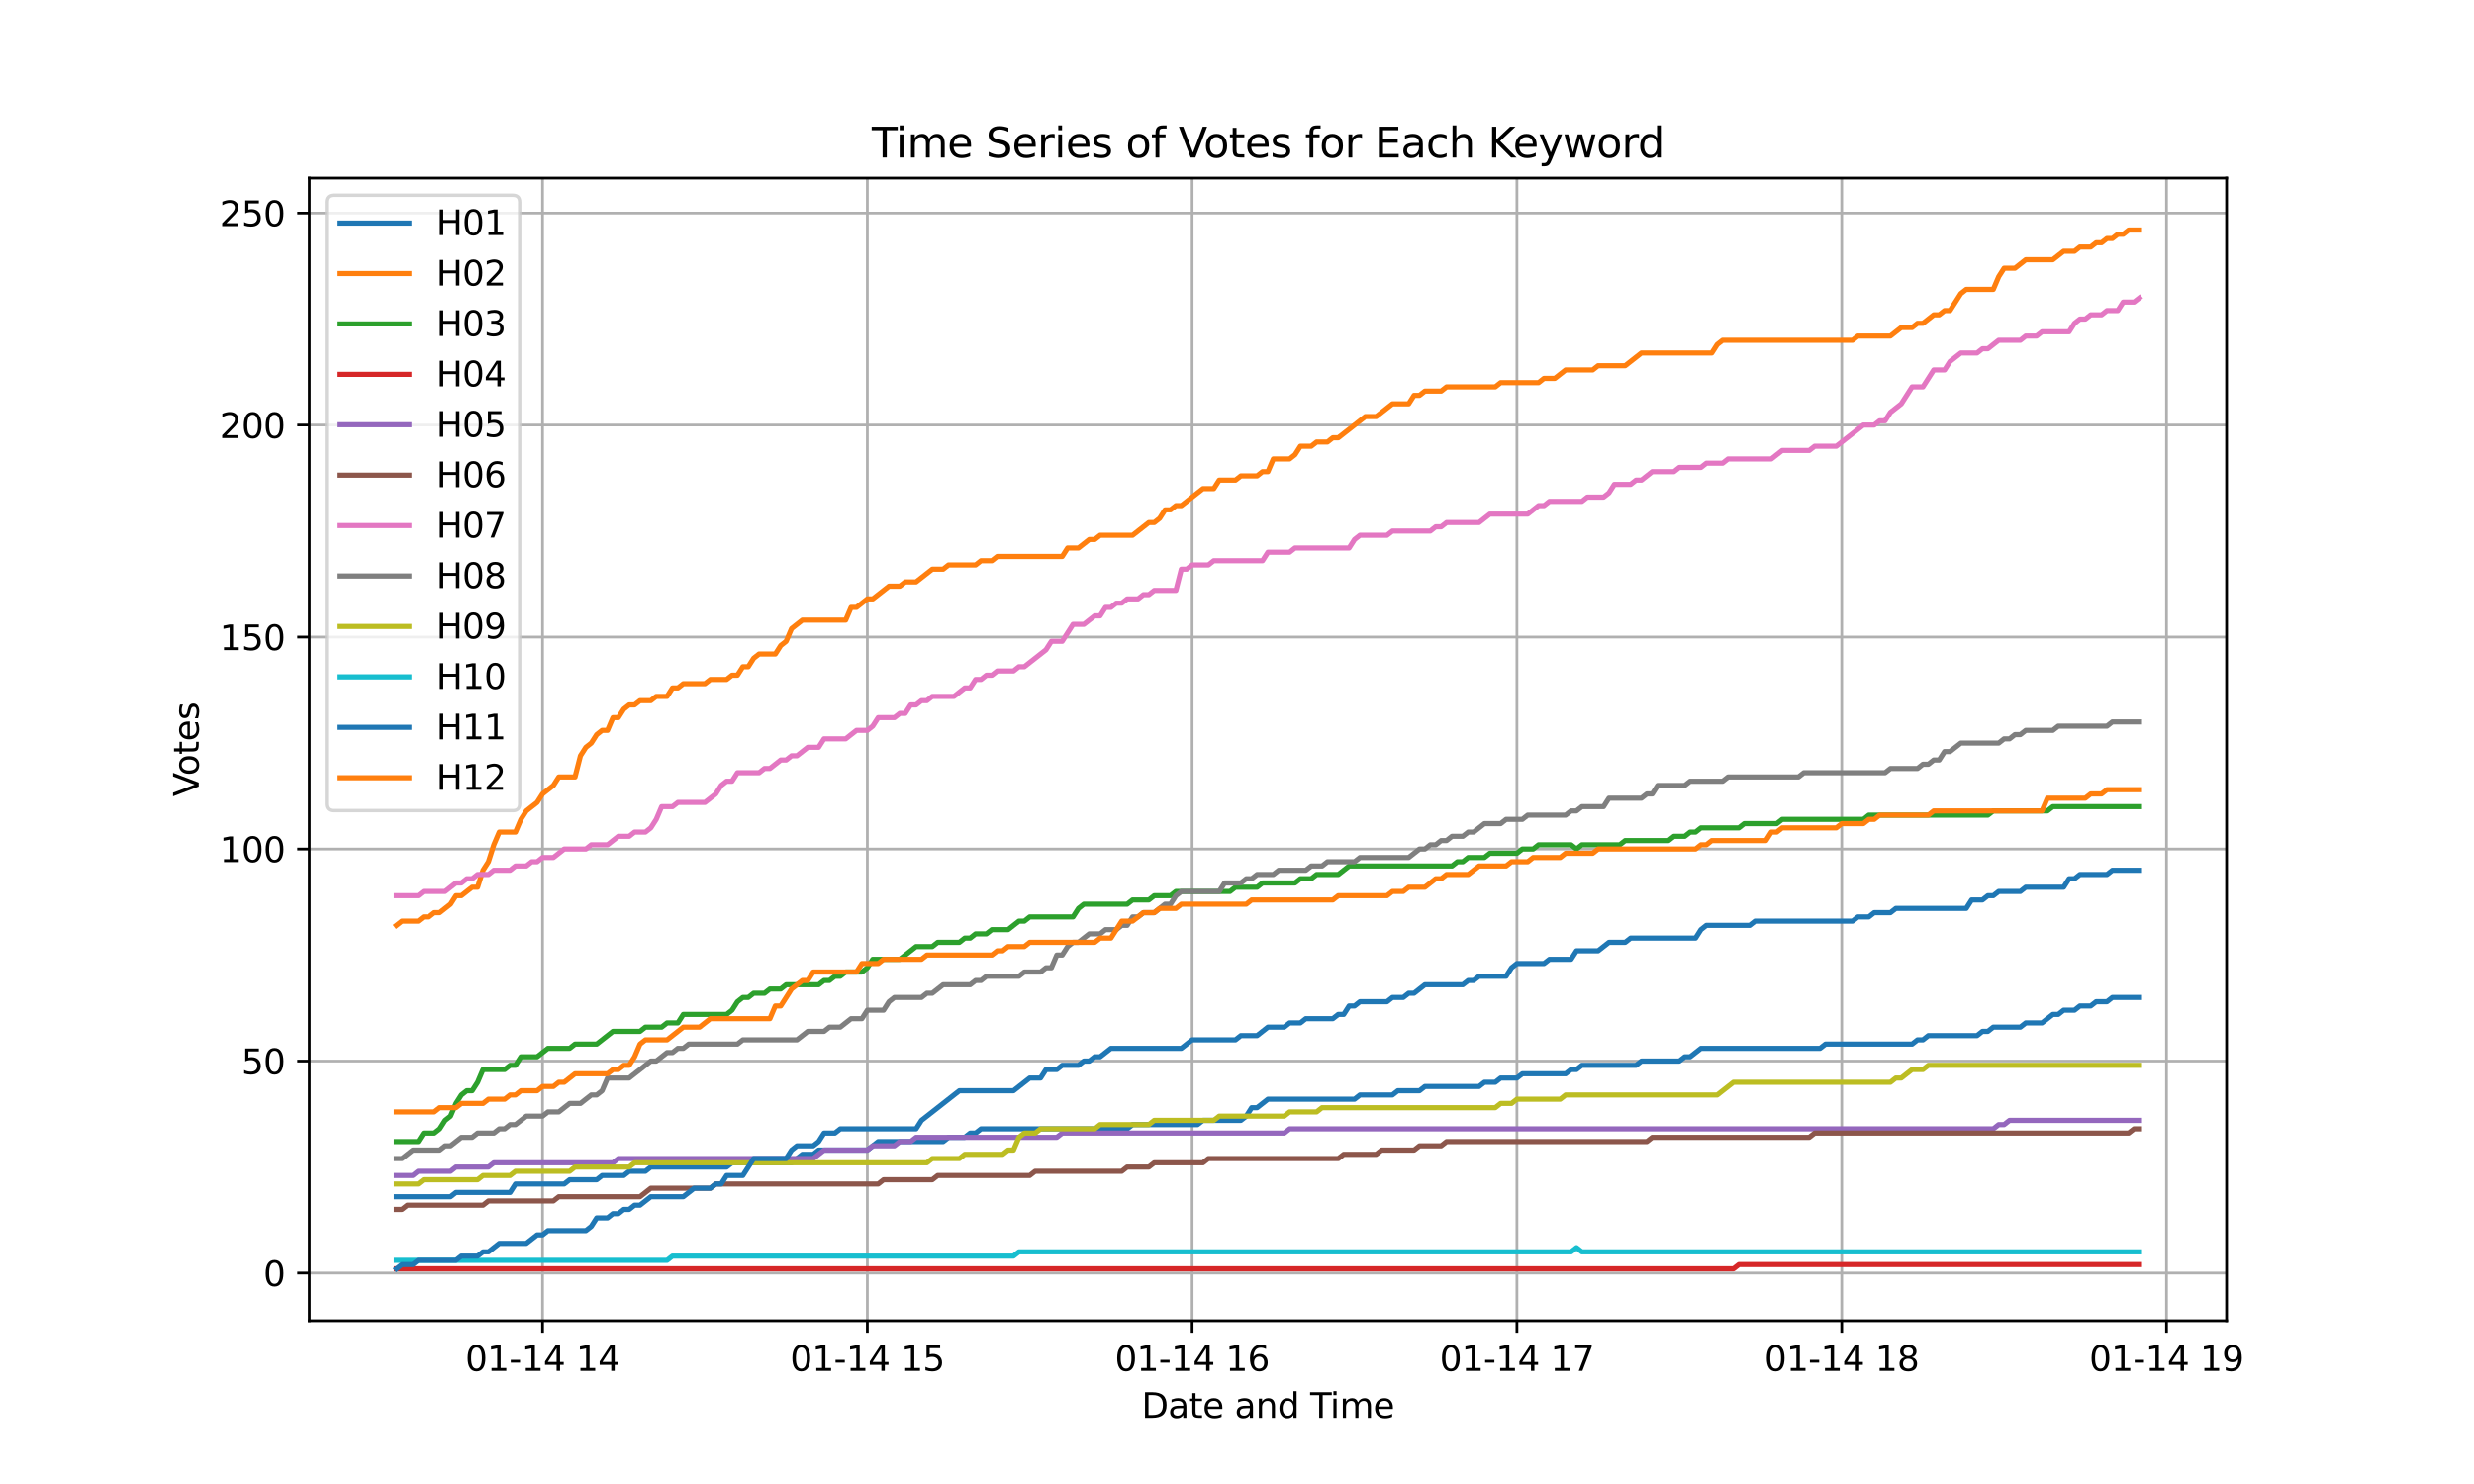 <?xml version="1.0" encoding="utf-8" standalone="no"?>
<!DOCTYPE svg PUBLIC "-//W3C//DTD SVG 1.1//EN"
  "http://www.w3.org/Graphics/SVG/1.1/DTD/svg11.dtd">
<svg xmlns:xlink="http://www.w3.org/1999/xlink" width="720pt" height="432pt" viewBox="0 0 720 432" xmlns="http://www.w3.org/2000/svg" version="1.1">
 <defs>
  <style type="text/css">*{stroke-linejoin: round; stroke-linecap: butt}</style>
 </defs>
 <g id="figure_1">
  <g id="patch_1">
   <path d="M 0 432 
L 720 432 
L 720 0 
L 0 0 
z
" style="fill: #ffffff"/>
  </g>
  <g id="axes_1">
   <g id="patch_2">
    <path d="M 90 384.48 
L 648 384.48 
L 648 51.84 
L 90 51.84 
z
" style="fill: #ffffff"/>
   </g>
   <g id="matplotlib.axis_1">
    <g id="xtick_1">
     <g id="line2d_1">
      <path d="M 157.899 384.48 
L 157.899 51.84 
" clip-path="url(#p5ab38c2a1e)" style="fill: none; stroke: #b0b0b0; stroke-width: 0.8; stroke-linecap: square"/>
     </g>
     <g id="line2d_2">
      <defs>
       <path id="me3e0119163" d="M 0 0 
L 0 3.5 
" style="stroke: #000000; stroke-width: 0.8"/>
      </defs>
      <g>
       <use xlink:href="#me3e0119163" x="157.899" y="384.48" style="stroke: #000000; stroke-width: 0.8"/>
      </g>
     </g>
     <g id="text_1">
      <!-- 01-14 14 -->
      <g transform="translate(135.418 399.078) scale(0.1 -0.1)">
       <defs>
        <path id="DejaVuSans-30" d="M 2034 4250 
Q 1547 4250 1301 3770 
Q 1056 3291 1056 2328 
Q 1056 1369 1301 889 
Q 1547 409 2034 409 
Q 2525 409 2770 889 
Q 3016 1369 3016 2328 
Q 3016 3291 2770 3770 
Q 2525 4250 2034 4250 
z
M 2034 4750 
Q 2819 4750 3233 4129 
Q 3647 3509 3647 2328 
Q 3647 1150 3233 529 
Q 2819 -91 2034 -91 
Q 1250 -91 836 529 
Q 422 1150 422 2328 
Q 422 3509 836 4129 
Q 1250 4750 2034 4750 
z
" transform="scale(0.016)"/>
        <path id="DejaVuSans-31" d="M 794 531 
L 1825 531 
L 1825 4091 
L 703 3866 
L 703 4441 
L 1819 4666 
L 2450 4666 
L 2450 531 
L 3481 531 
L 3481 0 
L 794 0 
L 794 531 
z
" transform="scale(0.016)"/>
        <path id="DejaVuSans-2d" d="M 313 2009 
L 1997 2009 
L 1997 1497 
L 313 1497 
L 313 2009 
z
" transform="scale(0.016)"/>
        <path id="DejaVuSans-34" d="M 2419 4116 
L 825 1625 
L 2419 1625 
L 2419 4116 
z
M 2253 4666 
L 3047 4666 
L 3047 1625 
L 3713 1625 
L 3713 1100 
L 3047 1100 
L 3047 0 
L 2419 0 
L 2419 1100 
L 313 1100 
L 313 1709 
L 2253 4666 
z
" transform="scale(0.016)"/>
        <path id="DejaVuSans-20" transform="scale(0.016)"/>
       </defs>
       <use xlink:href="#DejaVuSans-30"/>
       <use xlink:href="#DejaVuSans-31" transform="translate(63.623 0)"/>
       <use xlink:href="#DejaVuSans-2d" transform="translate(127.246 0)"/>
       <use xlink:href="#DejaVuSans-31" transform="translate(163.33 0)"/>
       <use xlink:href="#DejaVuSans-34" transform="translate(226.953 0)"/>
       <use xlink:href="#DejaVuSans-20" transform="translate(290.576 0)"/>
       <use xlink:href="#DejaVuSans-31" transform="translate(322.363 0)"/>
       <use xlink:href="#DejaVuSans-34" transform="translate(385.986 0)"/>
      </g>
     </g>
    </g>
    <g id="xtick_2">
     <g id="line2d_3">
      <path d="M 252.422 384.48 
L 252.422 51.84 
" clip-path="url(#p5ab38c2a1e)" style="fill: none; stroke: #b0b0b0; stroke-width: 0.8; stroke-linecap: square"/>
     </g>
     <g id="line2d_4">
      <g>
       <use xlink:href="#me3e0119163" x="252.422" y="384.48" style="stroke: #000000; stroke-width: 0.8"/>
      </g>
     </g>
     <g id="text_2">
      <!-- 01-14 15 -->
      <g transform="translate(229.941 399.078) scale(0.1 -0.1)">
       <defs>
        <path id="DejaVuSans-35" d="M 691 4666 
L 3169 4666 
L 3169 4134 
L 1269 4134 
L 1269 2991 
Q 1406 3038 1543 3061 
Q 1681 3084 1819 3084 
Q 2600 3084 3056 2656 
Q 3513 2228 3513 1497 
Q 3513 744 3044 326 
Q 2575 -91 1722 -91 
Q 1428 -91 1123 -41 
Q 819 9 494 109 
L 494 744 
Q 775 591 1075 516 
Q 1375 441 1709 441 
Q 2250 441 2565 725 
Q 2881 1009 2881 1497 
Q 2881 1984 2565 2268 
Q 2250 2553 1709 2553 
Q 1456 2553 1204 2497 
Q 953 2441 691 2322 
L 691 4666 
z
" transform="scale(0.016)"/>
       </defs>
       <use xlink:href="#DejaVuSans-30"/>
       <use xlink:href="#DejaVuSans-31" transform="translate(63.623 0)"/>
       <use xlink:href="#DejaVuSans-2d" transform="translate(127.246 0)"/>
       <use xlink:href="#DejaVuSans-31" transform="translate(163.33 0)"/>
       <use xlink:href="#DejaVuSans-34" transform="translate(226.953 0)"/>
       <use xlink:href="#DejaVuSans-20" transform="translate(290.576 0)"/>
       <use xlink:href="#DejaVuSans-31" transform="translate(322.363 0)"/>
       <use xlink:href="#DejaVuSans-35" transform="translate(385.986 0)"/>
      </g>
     </g>
    </g>
    <g id="xtick_3">
     <g id="line2d_5">
      <path d="M 346.945 384.48 
L 346.945 51.84 
" clip-path="url(#p5ab38c2a1e)" style="fill: none; stroke: #b0b0b0; stroke-width: 0.8; stroke-linecap: square"/>
     </g>
     <g id="line2d_6">
      <g>
       <use xlink:href="#me3e0119163" x="346.945" y="384.48" style="stroke: #000000; stroke-width: 0.8"/>
      </g>
     </g>
     <g id="text_3">
      <!-- 01-14 16 -->
      <g transform="translate(324.464 399.078) scale(0.1 -0.1)">
       <defs>
        <path id="DejaVuSans-36" d="M 2113 2584 
Q 1688 2584 1439 2293 
Q 1191 2003 1191 1497 
Q 1191 994 1439 701 
Q 1688 409 2113 409 
Q 2538 409 2786 701 
Q 3034 994 3034 1497 
Q 3034 2003 2786 2293 
Q 2538 2584 2113 2584 
z
M 3366 4563 
L 3366 3988 
Q 3128 4100 2886 4159 
Q 2644 4219 2406 4219 
Q 1781 4219 1451 3797 
Q 1122 3375 1075 2522 
Q 1259 2794 1537 2939 
Q 1816 3084 2150 3084 
Q 2853 3084 3261 2657 
Q 3669 2231 3669 1497 
Q 3669 778 3244 343 
Q 2819 -91 2113 -91 
Q 1303 -91 875 529 
Q 447 1150 447 2328 
Q 447 3434 972 4092 
Q 1497 4750 2381 4750 
Q 2619 4750 2861 4703 
Q 3103 4656 3366 4563 
z
" transform="scale(0.016)"/>
       </defs>
       <use xlink:href="#DejaVuSans-30"/>
       <use xlink:href="#DejaVuSans-31" transform="translate(63.623 0)"/>
       <use xlink:href="#DejaVuSans-2d" transform="translate(127.246 0)"/>
       <use xlink:href="#DejaVuSans-31" transform="translate(163.33 0)"/>
       <use xlink:href="#DejaVuSans-34" transform="translate(226.953 0)"/>
       <use xlink:href="#DejaVuSans-20" transform="translate(290.576 0)"/>
       <use xlink:href="#DejaVuSans-31" transform="translate(322.363 0)"/>
       <use xlink:href="#DejaVuSans-36" transform="translate(385.986 0)"/>
      </g>
     </g>
    </g>
    <g id="xtick_4">
     <g id="line2d_7">
      <path d="M 441.468 384.48 
L 441.468 51.84 
" clip-path="url(#p5ab38c2a1e)" style="fill: none; stroke: #b0b0b0; stroke-width: 0.8; stroke-linecap: square"/>
     </g>
     <g id="line2d_8">
      <g>
       <use xlink:href="#me3e0119163" x="441.468" y="384.48" style="stroke: #000000; stroke-width: 0.8"/>
      </g>
     </g>
     <g id="text_4">
      <!-- 01-14 17 -->
      <g transform="translate(418.987 399.078) scale(0.1 -0.1)">
       <defs>
        <path id="DejaVuSans-37" d="M 525 4666 
L 3525 4666 
L 3525 4397 
L 1831 0 
L 1172 0 
L 2766 4134 
L 525 4134 
L 525 4666 
z
" transform="scale(0.016)"/>
       </defs>
       <use xlink:href="#DejaVuSans-30"/>
       <use xlink:href="#DejaVuSans-31" transform="translate(63.623 0)"/>
       <use xlink:href="#DejaVuSans-2d" transform="translate(127.246 0)"/>
       <use xlink:href="#DejaVuSans-31" transform="translate(163.33 0)"/>
       <use xlink:href="#DejaVuSans-34" transform="translate(226.953 0)"/>
       <use xlink:href="#DejaVuSans-20" transform="translate(290.576 0)"/>
       <use xlink:href="#DejaVuSans-31" transform="translate(322.363 0)"/>
       <use xlink:href="#DejaVuSans-37" transform="translate(385.986 0)"/>
      </g>
     </g>
    </g>
    <g id="xtick_5">
     <g id="line2d_9">
      <path d="M 535.99 384.48 
L 535.99 51.84 
" clip-path="url(#p5ab38c2a1e)" style="fill: none; stroke: #b0b0b0; stroke-width: 0.8; stroke-linecap: square"/>
     </g>
     <g id="line2d_10">
      <g>
       <use xlink:href="#me3e0119163" x="535.99" y="384.48" style="stroke: #000000; stroke-width: 0.8"/>
      </g>
     </g>
     <g id="text_5">
      <!-- 01-14 18 -->
      <g transform="translate(513.51 399.078) scale(0.1 -0.1)">
       <defs>
        <path id="DejaVuSans-38" d="M 2034 2216 
Q 1584 2216 1326 1975 
Q 1069 1734 1069 1313 
Q 1069 891 1326 650 
Q 1584 409 2034 409 
Q 2484 409 2743 651 
Q 3003 894 3003 1313 
Q 3003 1734 2745 1975 
Q 2488 2216 2034 2216 
z
M 1403 2484 
Q 997 2584 770 2862 
Q 544 3141 544 3541 
Q 544 4100 942 4425 
Q 1341 4750 2034 4750 
Q 2731 4750 3128 4425 
Q 3525 4100 3525 3541 
Q 3525 3141 3298 2862 
Q 3072 2584 2669 2484 
Q 3125 2378 3379 2068 
Q 3634 1759 3634 1313 
Q 3634 634 3220 271 
Q 2806 -91 2034 -91 
Q 1263 -91 848 271 
Q 434 634 434 1313 
Q 434 1759 690 2068 
Q 947 2378 1403 2484 
z
M 1172 3481 
Q 1172 3119 1398 2916 
Q 1625 2713 2034 2713 
Q 2441 2713 2670 2916 
Q 2900 3119 2900 3481 
Q 2900 3844 2670 4047 
Q 2441 4250 2034 4250 
Q 1625 4250 1398 4047 
Q 1172 3844 1172 3481 
z
" transform="scale(0.016)"/>
       </defs>
       <use xlink:href="#DejaVuSans-30"/>
       <use xlink:href="#DejaVuSans-31" transform="translate(63.623 0)"/>
       <use xlink:href="#DejaVuSans-2d" transform="translate(127.246 0)"/>
       <use xlink:href="#DejaVuSans-31" transform="translate(163.33 0)"/>
       <use xlink:href="#DejaVuSans-34" transform="translate(226.953 0)"/>
       <use xlink:href="#DejaVuSans-20" transform="translate(290.576 0)"/>
       <use xlink:href="#DejaVuSans-31" transform="translate(322.363 0)"/>
       <use xlink:href="#DejaVuSans-38" transform="translate(385.986 0)"/>
      </g>
     </g>
    </g>
    <g id="xtick_6">
     <g id="line2d_11">
      <path d="M 630.513 384.48 
L 630.513 51.84 
" clip-path="url(#p5ab38c2a1e)" style="fill: none; stroke: #b0b0b0; stroke-width: 0.8; stroke-linecap: square"/>
     </g>
     <g id="line2d_12">
      <g>
       <use xlink:href="#me3e0119163" x="630.513" y="384.48" style="stroke: #000000; stroke-width: 0.8"/>
      </g>
     </g>
     <g id="text_6">
      <!-- 01-14 19 -->
      <g transform="translate(608.033 399.078) scale(0.1 -0.1)">
       <defs>
        <path id="DejaVuSans-39" d="M 703 97 
L 703 672 
Q 941 559 1184 500 
Q 1428 441 1663 441 
Q 2288 441 2617 861 
Q 2947 1281 2994 2138 
Q 2813 1869 2534 1725 
Q 2256 1581 1919 1581 
Q 1219 1581 811 2004 
Q 403 2428 403 3163 
Q 403 3881 828 4315 
Q 1253 4750 1959 4750 
Q 2769 4750 3195 4129 
Q 3622 3509 3622 2328 
Q 3622 1225 3098 567 
Q 2575 -91 1691 -91 
Q 1453 -91 1209 -44 
Q 966 3 703 97 
z
M 1959 2075 
Q 2384 2075 2632 2365 
Q 2881 2656 2881 3163 
Q 2881 3666 2632 3958 
Q 2384 4250 1959 4250 
Q 1534 4250 1286 3958 
Q 1038 3666 1038 3163 
Q 1038 2656 1286 2365 
Q 1534 2075 1959 2075 
z
" transform="scale(0.016)"/>
       </defs>
       <use xlink:href="#DejaVuSans-30"/>
       <use xlink:href="#DejaVuSans-31" transform="translate(63.623 0)"/>
       <use xlink:href="#DejaVuSans-2d" transform="translate(127.246 0)"/>
       <use xlink:href="#DejaVuSans-31" transform="translate(163.33 0)"/>
       <use xlink:href="#DejaVuSans-34" transform="translate(226.953 0)"/>
       <use xlink:href="#DejaVuSans-20" transform="translate(290.576 0)"/>
       <use xlink:href="#DejaVuSans-31" transform="translate(322.363 0)"/>
       <use xlink:href="#DejaVuSans-39" transform="translate(385.986 0)"/>
      </g>
     </g>
    </g>
    <g id="text_7">
     <!-- Date and Time -->
     <g transform="translate(332.23 412.757) scale(0.1 -0.1)">
      <defs>
       <path id="DejaVuSans-44" d="M 1259 4147 
L 1259 519 
L 2022 519 
Q 2988 519 3436 956 
Q 3884 1394 3884 2338 
Q 3884 3275 3436 3711 
Q 2988 4147 2022 4147 
L 1259 4147 
z
M 628 4666 
L 1925 4666 
Q 3281 4666 3915 4102 
Q 4550 3538 4550 2338 
Q 4550 1131 3912 565 
Q 3275 0 1925 0 
L 628 0 
L 628 4666 
z
" transform="scale(0.016)"/>
       <path id="DejaVuSans-61" d="M 2194 1759 
Q 1497 1759 1228 1600 
Q 959 1441 959 1056 
Q 959 750 1161 570 
Q 1363 391 1709 391 
Q 2188 391 2477 730 
Q 2766 1069 2766 1631 
L 2766 1759 
L 2194 1759 
z
M 3341 1997 
L 3341 0 
L 2766 0 
L 2766 531 
Q 2569 213 2275 61 
Q 1981 -91 1556 -91 
Q 1019 -91 701 211 
Q 384 513 384 1019 
Q 384 1609 779 1909 
Q 1175 2209 1959 2209 
L 2766 2209 
L 2766 2266 
Q 2766 2663 2505 2880 
Q 2244 3097 1772 3097 
Q 1472 3097 1187 3025 
Q 903 2953 641 2809 
L 641 3341 
Q 956 3463 1253 3523 
Q 1550 3584 1831 3584 
Q 2591 3584 2966 3190 
Q 3341 2797 3341 1997 
z
" transform="scale(0.016)"/>
       <path id="DejaVuSans-74" d="M 1172 4494 
L 1172 3500 
L 2356 3500 
L 2356 3053 
L 1172 3053 
L 1172 1153 
Q 1172 725 1289 603 
Q 1406 481 1766 481 
L 2356 481 
L 2356 0 
L 1766 0 
Q 1100 0 847 248 
Q 594 497 594 1153 
L 594 3053 
L 172 3053 
L 172 3500 
L 594 3500 
L 594 4494 
L 1172 4494 
z
" transform="scale(0.016)"/>
       <path id="DejaVuSans-65" d="M 3597 1894 
L 3597 1613 
L 953 1613 
Q 991 1019 1311 708 
Q 1631 397 2203 397 
Q 2534 397 2845 478 
Q 3156 559 3463 722 
L 3463 178 
Q 3153 47 2828 -22 
Q 2503 -91 2169 -91 
Q 1331 -91 842 396 
Q 353 884 353 1716 
Q 353 2575 817 3079 
Q 1281 3584 2069 3584 
Q 2775 3584 3186 3129 
Q 3597 2675 3597 1894 
z
M 3022 2063 
Q 3016 2534 2758 2815 
Q 2500 3097 2075 3097 
Q 1594 3097 1305 2825 
Q 1016 2553 972 2059 
L 3022 2063 
z
" transform="scale(0.016)"/>
       <path id="DejaVuSans-6e" d="M 3513 2113 
L 3513 0 
L 2938 0 
L 2938 2094 
Q 2938 2591 2744 2837 
Q 2550 3084 2163 3084 
Q 1697 3084 1428 2787 
Q 1159 2491 1159 1978 
L 1159 0 
L 581 0 
L 581 3500 
L 1159 3500 
L 1159 2956 
Q 1366 3272 1645 3428 
Q 1925 3584 2291 3584 
Q 2894 3584 3203 3211 
Q 3513 2838 3513 2113 
z
" transform="scale(0.016)"/>
       <path id="DejaVuSans-64" d="M 2906 2969 
L 2906 4863 
L 3481 4863 
L 3481 0 
L 2906 0 
L 2906 525 
Q 2725 213 2448 61 
Q 2172 -91 1784 -91 
Q 1150 -91 751 415 
Q 353 922 353 1747 
Q 353 2572 751 3078 
Q 1150 3584 1784 3584 
Q 2172 3584 2448 3432 
Q 2725 3281 2906 2969 
z
M 947 1747 
Q 947 1113 1208 752 
Q 1469 391 1925 391 
Q 2381 391 2643 752 
Q 2906 1113 2906 1747 
Q 2906 2381 2643 2742 
Q 2381 3103 1925 3103 
Q 1469 3103 1208 2742 
Q 947 2381 947 1747 
z
" transform="scale(0.016)"/>
       <path id="DejaVuSans-54" d="M -19 4666 
L 3928 4666 
L 3928 4134 
L 2272 4134 
L 2272 0 
L 1638 0 
L 1638 4134 
L -19 4134 
L -19 4666 
z
" transform="scale(0.016)"/>
       <path id="DejaVuSans-69" d="M 603 3500 
L 1178 3500 
L 1178 0 
L 603 0 
L 603 3500 
z
M 603 4863 
L 1178 4863 
L 1178 4134 
L 603 4134 
L 603 4863 
z
" transform="scale(0.016)"/>
       <path id="DejaVuSans-6d" d="M 3328 2828 
Q 3544 3216 3844 3400 
Q 4144 3584 4550 3584 
Q 5097 3584 5394 3201 
Q 5691 2819 5691 2113 
L 5691 0 
L 5113 0 
L 5113 2094 
Q 5113 2597 4934 2840 
Q 4756 3084 4391 3084 
Q 3944 3084 3684 2787 
Q 3425 2491 3425 1978 
L 3425 0 
L 2847 0 
L 2847 2094 
Q 2847 2600 2669 2842 
Q 2491 3084 2119 3084 
Q 1678 3084 1418 2786 
Q 1159 2488 1159 1978 
L 1159 0 
L 581 0 
L 581 3500 
L 1159 3500 
L 1159 2956 
Q 1356 3278 1631 3431 
Q 1906 3584 2284 3584 
Q 2666 3584 2933 3390 
Q 3200 3197 3328 2828 
z
" transform="scale(0.016)"/>
      </defs>
      <use xlink:href="#DejaVuSans-44"/>
      <use xlink:href="#DejaVuSans-61" transform="translate(77.002 0)"/>
      <use xlink:href="#DejaVuSans-74" transform="translate(138.281 0)"/>
      <use xlink:href="#DejaVuSans-65" transform="translate(177.49 0)"/>
      <use xlink:href="#DejaVuSans-20" transform="translate(239.014 0)"/>
      <use xlink:href="#DejaVuSans-61" transform="translate(270.801 0)"/>
      <use xlink:href="#DejaVuSans-6e" transform="translate(332.08 0)"/>
      <use xlink:href="#DejaVuSans-64" transform="translate(395.459 0)"/>
      <use xlink:href="#DejaVuSans-20" transform="translate(458.936 0)"/>
      <use xlink:href="#DejaVuSans-54" transform="translate(490.723 0)"/>
      <use xlink:href="#DejaVuSans-69" transform="translate(548.682 0)"/>
      <use xlink:href="#DejaVuSans-6d" transform="translate(576.465 0)"/>
      <use xlink:href="#DejaVuSans-65" transform="translate(673.877 0)"/>
     </g>
    </g>
   </g>
   <g id="matplotlib.axis_2">
    <g id="ytick_1">
     <g id="line2d_13">
      <path d="M 90 370.594 
L 648 370.594 
" clip-path="url(#p5ab38c2a1e)" style="fill: none; stroke: #b0b0b0; stroke-width: 0.8; stroke-linecap: square"/>
     </g>
     <g id="line2d_14">
      <defs>
       <path id="m8edec6fd94" d="M 0 0 
L -3.5 0 
" style="stroke: #000000; stroke-width: 0.8"/>
      </defs>
      <g>
       <use xlink:href="#m8edec6fd94" x="90" y="370.594" style="stroke: #000000; stroke-width: 0.8"/>
      </g>
     </g>
     <g id="text_8">
      <!-- 0 -->
      <g transform="translate(76.638 374.394) scale(0.1 -0.1)">
       <use xlink:href="#DejaVuSans-30"/>
      </g>
     </g>
    </g>
    <g id="ytick_2">
     <g id="line2d_15">
      <path d="M 90 308.88 
L 648 308.88 
" clip-path="url(#p5ab38c2a1e)" style="fill: none; stroke: #b0b0b0; stroke-width: 0.8; stroke-linecap: square"/>
     </g>
     <g id="line2d_16">
      <g>
       <use xlink:href="#m8edec6fd94" x="90" y="308.88" style="stroke: #000000; stroke-width: 0.8"/>
      </g>
     </g>
     <g id="text_9">
      <!-- 50 -->
      <g transform="translate(70.275 312.679) scale(0.1 -0.1)">
       <use xlink:href="#DejaVuSans-35"/>
       <use xlink:href="#DejaVuSans-30" transform="translate(63.623 0)"/>
      </g>
     </g>
    </g>
    <g id="ytick_3">
     <g id="line2d_17">
      <path d="M 90 247.166 
L 648 247.166 
" clip-path="url(#p5ab38c2a1e)" style="fill: none; stroke: #b0b0b0; stroke-width: 0.8; stroke-linecap: square"/>
     </g>
     <g id="line2d_18">
      <g>
       <use xlink:href="#m8edec6fd94" x="90" y="247.166" style="stroke: #000000; stroke-width: 0.8"/>
      </g>
     </g>
     <g id="text_10">
      <!-- 100 -->
      <g transform="translate(63.913 250.965) scale(0.1 -0.1)">
       <use xlink:href="#DejaVuSans-31"/>
       <use xlink:href="#DejaVuSans-30" transform="translate(63.623 0)"/>
       <use xlink:href="#DejaVuSans-30" transform="translate(127.246 0)"/>
      </g>
     </g>
    </g>
    <g id="ytick_4">
     <g id="line2d_19">
      <path d="M 90 185.451 
L 648 185.451 
" clip-path="url(#p5ab38c2a1e)" style="fill: none; stroke: #b0b0b0; stroke-width: 0.8; stroke-linecap: square"/>
     </g>
     <g id="line2d_20">
      <g>
       <use xlink:href="#m8edec6fd94" x="90" y="185.451" style="stroke: #000000; stroke-width: 0.8"/>
      </g>
     </g>
     <g id="text_11">
      <!-- 150 -->
      <g transform="translate(63.913 189.251) scale(0.1 -0.1)">
       <use xlink:href="#DejaVuSans-31"/>
       <use xlink:href="#DejaVuSans-35" transform="translate(63.623 0)"/>
       <use xlink:href="#DejaVuSans-30" transform="translate(127.246 0)"/>
      </g>
     </g>
    </g>
    <g id="ytick_5">
     <g id="line2d_21">
      <path d="M 90 123.737 
L 648 123.737 
" clip-path="url(#p5ab38c2a1e)" style="fill: none; stroke: #b0b0b0; stroke-width: 0.8; stroke-linecap: square"/>
     </g>
     <g id="line2d_22">
      <g>
       <use xlink:href="#m8edec6fd94" x="90" y="123.737" style="stroke: #000000; stroke-width: 0.8"/>
      </g>
     </g>
     <g id="text_12">
      <!-- 200 -->
      <g transform="translate(63.913 127.536) scale(0.1 -0.1)">
       <defs>
        <path id="DejaVuSans-32" d="M 1228 531 
L 3431 531 
L 3431 0 
L 469 0 
L 469 531 
Q 828 903 1448 1529 
Q 2069 2156 2228 2338 
Q 2531 2678 2651 2914 
Q 2772 3150 2772 3378 
Q 2772 3750 2511 3984 
Q 2250 4219 1831 4219 
Q 1534 4219 1204 4116 
Q 875 4013 500 3803 
L 500 4441 
Q 881 4594 1212 4672 
Q 1544 4750 1819 4750 
Q 2544 4750 2975 4387 
Q 3406 4025 3406 3419 
Q 3406 3131 3298 2873 
Q 3191 2616 2906 2266 
Q 2828 2175 2409 1742 
Q 1991 1309 1228 531 
z
" transform="scale(0.016)"/>
       </defs>
       <use xlink:href="#DejaVuSans-32"/>
       <use xlink:href="#DejaVuSans-30" transform="translate(63.623 0)"/>
       <use xlink:href="#DejaVuSans-30" transform="translate(127.246 0)"/>
      </g>
     </g>
    </g>
    <g id="ytick_6">
     <g id="line2d_23">
      <path d="M 90 62.023 
L 648 62.023 
" clip-path="url(#p5ab38c2a1e)" style="fill: none; stroke: #b0b0b0; stroke-width: 0.8; stroke-linecap: square"/>
     </g>
     <g id="line2d_24">
      <g>
       <use xlink:href="#m8edec6fd94" x="90" y="62.023" style="stroke: #000000; stroke-width: 0.8"/>
      </g>
     </g>
     <g id="text_13">
      <!-- 250 -->
      <g transform="translate(63.913 65.822) scale(0.1 -0.1)">
       <use xlink:href="#DejaVuSans-32"/>
       <use xlink:href="#DejaVuSans-35" transform="translate(63.623 0)"/>
       <use xlink:href="#DejaVuSans-30" transform="translate(127.246 0)"/>
      </g>
     </g>
    </g>
    <g id="text_14">
     <!-- Votes -->
     <g transform="translate(57.833 231.894) rotate(-90) scale(0.1 -0.1)">
      <defs>
       <path id="DejaVuSans-56" d="M 1831 0 
L 50 4666 
L 709 4666 
L 2188 738 
L 3669 4666 
L 4325 4666 
L 2547 0 
L 1831 0 
z
" transform="scale(0.016)"/>
       <path id="DejaVuSans-6f" d="M 1959 3097 
Q 1497 3097 1228 2736 
Q 959 2375 959 1747 
Q 959 1119 1226 758 
Q 1494 397 1959 397 
Q 2419 397 2687 759 
Q 2956 1122 2956 1747 
Q 2956 2369 2687 2733 
Q 2419 3097 1959 3097 
z
M 1959 3584 
Q 2709 3584 3137 3096 
Q 3566 2609 3566 1747 
Q 3566 888 3137 398 
Q 2709 -91 1959 -91 
Q 1206 -91 779 398 
Q 353 888 353 1747 
Q 353 2609 779 3096 
Q 1206 3584 1959 3584 
z
" transform="scale(0.016)"/>
       <path id="DejaVuSans-73" d="M 2834 3397 
L 2834 2853 
Q 2591 2978 2328 3040 
Q 2066 3103 1784 3103 
Q 1356 3103 1142 2972 
Q 928 2841 928 2578 
Q 928 2378 1081 2264 
Q 1234 2150 1697 2047 
L 1894 2003 
Q 2506 1872 2764 1633 
Q 3022 1394 3022 966 
Q 3022 478 2636 193 
Q 2250 -91 1575 -91 
Q 1294 -91 989 -36 
Q 684 19 347 128 
L 347 722 
Q 666 556 975 473 
Q 1284 391 1588 391 
Q 1994 391 2212 530 
Q 2431 669 2431 922 
Q 2431 1156 2273 1281 
Q 2116 1406 1581 1522 
L 1381 1569 
Q 847 1681 609 1914 
Q 372 2147 372 2553 
Q 372 3047 722 3315 
Q 1072 3584 1716 3584 
Q 2034 3584 2315 3537 
Q 2597 3491 2834 3397 
z
" transform="scale(0.016)"/>
      </defs>
      <use xlink:href="#DejaVuSans-56"/>
      <use xlink:href="#DejaVuSans-6f" transform="translate(60.658 0)"/>
      <use xlink:href="#DejaVuSans-74" transform="translate(121.84 0)"/>
      <use xlink:href="#DejaVuSans-65" transform="translate(161.049 0)"/>
      <use xlink:href="#DejaVuSans-73" transform="translate(222.572 0)"/>
     </g>
    </g>
   </g>
   <g id="line2d_25">
    <path d="M 115.364 348.377 
L 131.117 348.377 
L 132.693 347.143 
L 148.447 347.143 
L 150.022 344.674 
L 164.2 344.674 
L 165.776 343.44 
L 173.653 343.44 
L 175.228 342.206 
L 181.53 342.206 
L 183.105 340.971 
L 187.831 340.971 
L 189.407 339.737 
L 211.462 339.737 
L 213.037 338.503 
L 230.366 338.503 
L 233.517 336.034 
L 236.668 336.034 
L 238.243 334.8 
L 252.422 334.8 
L 255.573 332.331 
L 274.477 332.331 
L 276.053 331.097 
L 280.779 331.097 
L 282.354 329.863 
L 283.929 329.863 
L 285.505 328.629 
L 328.04 328.629 
L 329.615 327.394 
L 348.52 327.394 
L 350.095 326.16 
L 361.123 326.16 
L 362.698 324.926 
L 364.274 322.457 
L 365.849 322.457 
L 369 319.989 
L 394.206 319.989 
L 395.781 318.754 
L 405.234 318.754 
L 406.809 317.52 
L 413.111 317.52 
L 414.686 316.286 
L 430.44 316.286 
L 432.015 315.051 
L 435.166 315.051 
L 436.741 313.817 
L 441.468 313.817 
L 443.043 312.583 
L 455.646 312.583 
L 457.221 311.349 
L 458.797 311.349 
L 460.372 310.114 
L 476.126 310.114 
L 477.701 308.88 
L 488.729 308.88 
L 490.304 307.646 
L 491.88 307.646 
L 495.03 305.177 
L 529.689 305.177 
L 531.264 303.943 
L 556.47 303.943 
L 558.046 302.709 
L 559.621 302.709 
L 561.196 301.474 
L 575.375 301.474 
L 576.95 300.24 
L 578.526 300.24 
L 580.101 299.006 
L 587.978 299.006 
L 589.553 297.771 
L 594.28 297.771 
L 597.43 295.303 
L 599.006 295.303 
L 600.581 294.069 
L 603.732 294.069 
L 605.307 292.834 
L 608.458 292.834 
L 610.033 291.6 
L 613.184 291.6 
L 614.759 290.366 
L 622.636 290.366 
L 622.636 290.366 
" clip-path="url(#p5ab38c2a1e)" style="fill: none; stroke: #1f77b4; stroke-width: 1.5; stroke-linecap: square"/>
   </g>
   <g id="line2d_26">
    <path d="M 115.364 269.383 
L 116.939 268.149 
L 121.665 268.149 
L 123.241 266.914 
L 124.816 266.914 
L 126.391 265.68 
L 127.967 265.68 
L 131.117 263.211 
L 132.693 260.743 
L 134.268 260.743 
L 137.419 258.274 
L 138.994 258.274 
L 140.57 253.337 
L 142.145 250.869 
L 143.72 245.931 
L 145.296 242.229 
L 150.022 242.229 
L 151.597 238.526 
L 153.173 236.057 
L 156.324 233.589 
L 157.899 231.12 
L 161.05 228.651 
L 162.625 226.183 
L 167.351 226.183 
L 168.927 220.011 
L 170.502 217.543 
L 172.077 216.309 
L 173.653 213.84 
L 175.228 212.606 
L 176.804 212.606 
L 178.379 208.903 
L 179.954 208.903 
L 181.53 206.434 
L 183.105 205.2 
L 184.68 205.2 
L 186.256 203.966 
L 189.407 203.966 
L 190.982 202.731 
L 194.133 202.731 
L 195.708 200.263 
L 197.283 200.263 
L 198.859 199.029 
L 205.16 199.029 
L 206.736 197.794 
L 211.462 197.794 
L 213.037 196.56 
L 214.613 196.56 
L 216.188 194.091 
L 217.763 194.091 
L 219.339 191.623 
L 220.914 190.389 
L 225.64 190.389 
L 227.216 187.92 
L 228.791 186.686 
L 230.366 182.983 
L 233.517 180.514 
L 246.12 180.514 
L 247.696 176.811 
L 249.271 176.811 
L 252.422 174.343 
L 253.997 174.343 
L 258.723 170.64 
L 261.874 170.64 
L 263.449 169.406 
L 266.6 169.406 
L 271.326 165.703 
L 274.477 165.703 
L 276.053 164.469 
L 283.929 164.469 
L 285.505 163.234 
L 288.656 163.234 
L 290.231 162 
L 309.136 162 
L 310.711 159.531 
L 313.862 159.531 
L 317.012 157.063 
L 318.588 157.063 
L 320.163 155.829 
L 329.615 155.829 
L 334.342 152.126 
L 335.917 152.126 
L 337.492 150.891 
L 339.068 148.423 
L 340.643 148.423 
L 342.219 147.189 
L 343.794 147.189 
L 350.095 142.251 
L 353.246 142.251 
L 354.822 139.783 
L 359.548 139.783 
L 361.123 138.549 
L 365.849 138.549 
L 367.425 137.314 
L 369 137.314 
L 370.575 133.611 
L 375.302 133.611 
L 376.877 132.377 
L 378.452 129.909 
L 381.603 129.909 
L 383.178 128.674 
L 386.329 128.674 
L 387.905 127.44 
L 389.48 127.44 
L 397.357 121.269 
L 400.508 121.269 
L 405.234 117.566 
L 409.96 117.566 
L 411.535 115.097 
L 413.111 115.097 
L 414.686 113.863 
L 419.412 113.863 
L 420.988 112.629 
L 435.166 112.629 
L 436.741 111.394 
L 447.769 111.394 
L 449.344 110.16 
L 452.495 110.16 
L 455.646 107.691 
L 463.523 107.691 
L 465.098 106.457 
L 472.975 106.457 
L 477.701 102.754 
L 498.181 102.754 
L 499.757 100.286 
L 501.332 99.051 
L 539.141 99.051 
L 540.717 97.817 
L 550.169 97.817 
L 553.32 95.349 
L 556.47 95.349 
L 558.046 94.114 
L 559.621 94.114 
L 562.772 91.646 
L 564.347 91.646 
L 565.923 90.411 
L 567.498 90.411 
L 570.649 85.474 
L 572.224 84.24 
L 580.101 84.24 
L 581.676 80.537 
L 583.252 78.069 
L 586.403 78.069 
L 589.553 75.6 
L 597.43 75.6 
L 600.581 73.131 
L 603.732 73.131 
L 605.307 71.897 
L 608.458 71.897 
L 610.033 70.663 
L 611.609 70.663 
L 613.184 69.429 
L 614.759 69.429 
L 616.335 68.194 
L 617.91 68.194 
L 619.486 66.96 
L 622.636 66.96 
L 622.636 66.96 
" clip-path="url(#p5ab38c2a1e)" style="fill: none; stroke: #ff7f0e; stroke-width: 1.5; stroke-linecap: square"/>
   </g>
   <g id="line2d_27">
    <path d="M 115.364 332.331 
L 121.665 332.331 
L 123.241 329.863 
L 126.391 329.863 
L 127.967 328.629 
L 129.542 326.16 
L 131.117 324.926 
L 132.693 321.223 
L 134.268 318.754 
L 135.844 317.52 
L 137.419 317.52 
L 138.994 315.051 
L 140.57 311.349 
L 146.871 311.349 
L 148.447 310.114 
L 150.022 310.114 
L 151.597 307.646 
L 156.324 307.646 
L 159.474 305.177 
L 165.776 305.177 
L 167.351 303.943 
L 173.653 303.943 
L 178.379 300.24 
L 186.256 300.24 
L 187.831 299.006 
L 192.557 299.006 
L 194.133 297.771 
L 197.283 297.771 
L 198.859 295.303 
L 211.462 295.303 
L 213.037 294.069 
L 214.613 291.6 
L 216.188 290.366 
L 217.763 290.366 
L 219.339 289.131 
L 222.49 289.131 
L 224.065 287.897 
L 227.216 287.897 
L 228.791 286.663 
L 238.243 286.663 
L 239.819 285.429 
L 241.394 285.429 
L 242.97 284.194 
L 244.545 284.194 
L 246.12 282.96 
L 250.846 282.96 
L 252.422 281.726 
L 253.997 279.257 
L 261.874 279.257 
L 266.6 275.554 
L 271.326 275.554 
L 272.902 274.32 
L 279.203 274.32 
L 280.779 273.086 
L 282.354 273.086 
L 283.929 271.851 
L 287.08 271.851 
L 288.656 270.617 
L 293.382 270.617 
L 296.532 268.149 
L 298.108 268.149 
L 299.683 266.914 
L 312.286 266.914 
L 313.862 264.446 
L 315.437 263.211 
L 328.04 263.211 
L 329.615 261.977 
L 334.342 261.977 
L 335.917 260.743 
L 340.643 260.743 
L 342.219 259.509 
L 357.972 259.509 
L 359.548 258.274 
L 365.849 258.274 
L 367.425 257.04 
L 376.877 257.04 
L 378.452 255.806 
L 381.603 255.806 
L 383.178 254.571 
L 389.48 254.571 
L 392.631 252.103 
L 422.563 252.103 
L 424.138 250.869 
L 425.714 250.869 
L 427.289 249.634 
L 432.015 249.634 
L 433.591 248.4 
L 441.468 248.4 
L 443.043 247.166 
L 446.194 247.166 
L 447.769 245.931 
L 457.221 245.931 
L 458.797 247.166 
L 460.372 245.931 
L 471.4 245.931 
L 472.975 244.697 
L 485.578 244.697 
L 487.154 243.463 
L 490.304 243.463 
L 491.88 242.229 
L 493.455 242.229 
L 495.03 240.994 
L 506.058 240.994 
L 507.634 239.76 
L 517.086 239.76 
L 518.661 238.526 
L 542.292 238.526 
L 543.867 237.291 
L 578.526 237.291 
L 580.101 236.057 
L 595.855 236.057 
L 597.43 234.823 
L 622.636 234.823 
L 622.636 234.823 
" clip-path="url(#p5ab38c2a1e)" style="fill: none; stroke: #2ca02c; stroke-width: 1.5; stroke-linecap: square"/>
   </g>
   <g id="line2d_28">
    <path d="M 115.364 369.36 
L 504.483 369.36 
L 506.058 368.126 
L 622.636 368.126 
L 622.636 368.126 
" clip-path="url(#p5ab38c2a1e)" style="fill: none; stroke: #d62728; stroke-width: 1.5; stroke-linecap: square"/>
   </g>
   <g id="line2d_29">
    <path d="M 115.364 342.206 
L 120.09 342.206 
L 121.665 340.971 
L 131.117 340.971 
L 132.693 339.737 
L 142.145 339.737 
L 143.72 338.503 
L 178.379 338.503 
L 179.954 337.269 
L 236.668 337.269 
L 239.819 334.8 
L 252.422 334.8 
L 253.997 333.566 
L 260.299 333.566 
L 261.874 332.331 
L 265.025 332.331 
L 266.6 331.097 
L 307.56 331.097 
L 309.136 329.863 
L 373.726 329.863 
L 375.302 328.629 
L 580.101 328.629 
L 581.676 327.394 
L 583.252 327.394 
L 584.827 326.16 
L 622.636 326.16 
L 622.636 326.16 
" clip-path="url(#p5ab38c2a1e)" style="fill: none; stroke: #9467bd; stroke-width: 1.5; stroke-linecap: square"/>
   </g>
   <g id="line2d_30">
    <path d="M 115.364 352.08 
L 116.939 352.08 
L 118.514 350.846 
L 140.57 350.846 
L 142.145 349.611 
L 161.05 349.611 
L 162.625 348.377 
L 186.256 348.377 
L 189.407 345.909 
L 206.736 345.909 
L 208.311 344.674 
L 255.573 344.674 
L 257.148 343.44 
L 271.326 343.44 
L 272.902 342.206 
L 299.683 342.206 
L 301.259 340.971 
L 326.465 340.971 
L 328.04 339.737 
L 334.342 339.737 
L 335.917 338.503 
L 350.095 338.503 
L 351.671 337.269 
L 389.48 337.269 
L 391.055 336.034 
L 400.508 336.034 
L 402.083 334.8 
L 411.535 334.8 
L 413.111 333.566 
L 419.412 333.566 
L 420.988 332.331 
L 479.277 332.331 
L 480.852 331.097 
L 526.538 331.097 
L 528.113 329.863 
L 619.486 329.863 
L 621.061 328.629 
L 622.636 328.629 
L 622.636 328.629 
" clip-path="url(#p5ab38c2a1e)" style="fill: none; stroke: #8c564b; stroke-width: 1.5; stroke-linecap: square"/>
   </g>
   <g id="line2d_31">
    <path d="M 115.364 260.743 
L 121.665 260.743 
L 123.241 259.509 
L 129.542 259.509 
L 132.693 257.04 
L 134.268 257.04 
L 135.844 255.806 
L 137.419 255.806 
L 138.994 254.571 
L 142.145 254.571 
L 143.72 253.337 
L 148.447 253.337 
L 150.022 252.103 
L 153.173 252.103 
L 154.748 250.869 
L 156.324 250.869 
L 157.899 249.634 
L 161.05 249.634 
L 164.2 247.166 
L 170.502 247.166 
L 172.077 245.931 
L 176.804 245.931 
L 179.954 243.463 
L 183.105 243.463 
L 184.68 242.229 
L 187.831 242.229 
L 189.407 240.994 
L 190.982 238.526 
L 192.557 234.823 
L 195.708 234.823 
L 197.283 233.589 
L 205.16 233.589 
L 208.311 231.12 
L 209.887 228.651 
L 211.462 227.417 
L 213.037 227.417 
L 214.613 224.949 
L 220.914 224.949 
L 222.49 223.714 
L 224.065 223.714 
L 227.216 221.246 
L 228.791 221.246 
L 230.366 220.011 
L 231.942 220.011 
L 235.093 217.543 
L 238.243 217.543 
L 239.819 215.074 
L 246.12 215.074 
L 249.271 212.606 
L 252.422 212.606 
L 253.997 211.371 
L 255.573 208.903 
L 260.299 208.903 
L 261.874 207.669 
L 263.449 207.669 
L 265.025 205.2 
L 266.6 205.2 
L 268.176 203.966 
L 269.751 203.966 
L 271.326 202.731 
L 277.628 202.731 
L 280.779 200.263 
L 282.354 200.263 
L 283.929 197.794 
L 285.505 197.794 
L 287.08 196.56 
L 288.656 196.56 
L 290.231 195.326 
L 294.957 195.326 
L 296.532 194.091 
L 298.108 194.091 
L 304.409 189.154 
L 305.985 186.686 
L 309.136 186.686 
L 312.286 181.749 
L 315.437 181.749 
L 318.588 179.28 
L 320.163 179.28 
L 321.739 176.811 
L 323.314 176.811 
L 324.889 175.577 
L 326.465 175.577 
L 328.04 174.343 
L 331.191 174.343 
L 332.766 173.109 
L 334.342 173.109 
L 335.917 171.874 
L 342.219 171.874 
L 343.794 165.703 
L 345.369 165.703 
L 346.945 164.469 
L 351.671 164.469 
L 353.246 163.234 
L 367.425 163.234 
L 369 160.766 
L 375.302 160.766 
L 376.877 159.531 
L 392.631 159.531 
L 394.206 157.063 
L 395.781 155.829 
L 403.658 155.829 
L 405.234 154.594 
L 416.261 154.594 
L 417.837 153.36 
L 419.412 153.36 
L 420.988 152.126 
L 430.44 152.126 
L 433.591 149.657 
L 444.618 149.657 
L 447.769 147.189 
L 449.344 147.189 
L 450.92 145.954 
L 460.372 145.954 
L 461.947 144.72 
L 466.674 144.72 
L 468.249 143.486 
L 469.824 141.017 
L 474.551 141.017 
L 476.126 139.783 
L 477.701 139.783 
L 480.852 137.314 
L 487.154 137.314 
L 488.729 136.08 
L 495.03 136.08 
L 496.606 134.846 
L 501.332 134.846 
L 502.907 133.611 
L 515.51 133.611 
L 518.661 131.143 
L 526.538 131.143 
L 528.113 129.909 
L 534.415 129.909 
L 542.292 123.737 
L 545.443 123.737 
L 547.018 122.503 
L 548.593 122.503 
L 550.169 120.034 
L 553.32 117.566 
L 556.47 112.629 
L 559.621 112.629 
L 562.772 107.691 
L 565.923 107.691 
L 567.498 105.223 
L 570.649 102.754 
L 575.375 102.754 
L 576.95 101.52 
L 578.526 101.52 
L 581.676 99.051 
L 587.978 99.051 
L 589.553 97.817 
L 592.704 97.817 
L 594.28 96.583 
L 602.156 96.583 
L 603.732 94.114 
L 605.307 92.88 
L 606.883 92.88 
L 608.458 91.646 
L 611.609 91.646 
L 613.184 90.411 
L 616.335 90.411 
L 617.91 87.943 
L 621.061 87.943 
L 622.636 86.709 
L 622.636 86.709 
" clip-path="url(#p5ab38c2a1e)" style="fill: none; stroke: #e377c2; stroke-width: 1.5; stroke-linecap: square"/>
   </g>
   <g id="line2d_32">
    <path d="M 115.364 337.269 
L 116.939 337.269 
L 120.09 334.8 
L 127.967 334.8 
L 129.542 333.566 
L 131.117 333.566 
L 134.268 331.097 
L 137.419 331.097 
L 138.994 329.863 
L 143.72 329.863 
L 145.296 328.629 
L 146.871 328.629 
L 148.447 327.394 
L 150.022 327.394 
L 153.173 324.926 
L 157.899 324.926 
L 159.474 323.691 
L 162.625 323.691 
L 165.776 321.223 
L 168.927 321.223 
L 172.077 318.754 
L 173.653 318.754 
L 175.228 317.52 
L 176.804 313.817 
L 183.105 313.817 
L 189.407 308.88 
L 190.982 308.88 
L 194.133 306.411 
L 195.708 306.411 
L 197.283 305.177 
L 198.859 305.177 
L 200.434 303.943 
L 214.613 303.943 
L 216.188 302.709 
L 231.942 302.709 
L 235.093 300.24 
L 239.819 300.24 
L 241.394 299.006 
L 244.545 299.006 
L 247.696 296.537 
L 250.846 296.537 
L 252.422 294.069 
L 257.148 294.069 
L 258.723 291.6 
L 260.299 290.366 
L 268.176 290.366 
L 269.751 289.131 
L 271.326 289.131 
L 274.477 286.663 
L 282.354 286.663 
L 283.929 285.429 
L 285.505 285.429 
L 287.08 284.194 
L 296.532 284.194 
L 298.108 282.96 
L 302.834 282.96 
L 304.409 281.726 
L 305.985 281.726 
L 307.56 278.023 
L 309.136 278.023 
L 310.711 275.554 
L 312.286 274.32 
L 313.862 274.32 
L 317.012 271.851 
L 320.163 271.851 
L 321.739 270.617 
L 324.889 270.617 
L 326.465 269.383 
L 328.04 269.383 
L 329.615 266.914 
L 331.191 266.914 
L 332.766 265.68 
L 335.917 265.68 
L 339.068 263.211 
L 340.643 263.211 
L 342.219 260.743 
L 343.794 259.509 
L 354.822 259.509 
L 356.397 257.04 
L 361.123 257.04 
L 362.698 255.806 
L 364.274 255.806 
L 365.849 254.571 
L 370.575 254.571 
L 372.151 253.337 
L 380.028 253.337 
L 381.603 252.103 
L 384.754 252.103 
L 386.329 250.869 
L 394.206 250.869 
L 395.781 249.634 
L 409.96 249.634 
L 413.111 247.166 
L 414.686 247.166 
L 416.261 245.931 
L 417.837 245.931 
L 419.412 244.697 
L 420.988 244.697 
L 422.563 243.463 
L 425.714 243.463 
L 427.289 242.229 
L 428.864 242.229 
L 432.015 239.76 
L 436.741 239.76 
L 438.317 238.526 
L 443.043 238.526 
L 444.618 237.291 
L 455.646 237.291 
L 457.221 236.057 
L 458.797 236.057 
L 460.372 234.823 
L 466.674 234.823 
L 468.249 232.354 
L 477.701 232.354 
L 479.277 231.12 
L 480.852 231.12 
L 482.427 228.651 
L 490.304 228.651 
L 491.88 227.417 
L 501.332 227.417 
L 502.907 226.183 
L 523.387 226.183 
L 524.963 224.949 
L 548.593 224.949 
L 550.169 223.714 
L 558.046 223.714 
L 559.621 222.48 
L 561.196 222.48 
L 562.772 221.246 
L 564.347 221.246 
L 565.923 218.777 
L 567.498 218.777 
L 570.649 216.309 
L 581.676 216.309 
L 583.252 215.074 
L 584.827 215.074 
L 586.403 213.84 
L 587.978 213.84 
L 589.553 212.606 
L 597.43 212.606 
L 599.006 211.371 
L 613.184 211.371 
L 614.759 210.137 
L 622.636 210.137 
L 622.636 210.137 
" clip-path="url(#p5ab38c2a1e)" style="fill: none; stroke: #7f7f7f; stroke-width: 1.5; stroke-linecap: square"/>
   </g>
   <g id="line2d_33">
    <path d="M 115.364 344.674 
L 121.665 344.674 
L 123.241 343.44 
L 138.994 343.44 
L 140.57 342.206 
L 148.447 342.206 
L 150.022 340.971 
L 165.776 340.971 
L 167.351 339.737 
L 183.105 339.737 
L 184.68 338.503 
L 269.751 338.503 
L 271.326 337.269 
L 279.203 337.269 
L 280.779 336.034 
L 291.806 336.034 
L 293.382 334.8 
L 294.957 334.8 
L 296.532 331.097 
L 298.108 329.863 
L 301.259 329.863 
L 302.834 328.629 
L 318.588 328.629 
L 320.163 327.394 
L 334.342 327.394 
L 335.917 326.16 
L 353.246 326.16 
L 354.822 324.926 
L 373.726 324.926 
L 375.302 323.691 
L 383.178 323.691 
L 384.754 322.457 
L 435.166 322.457 
L 436.741 321.223 
L 439.892 321.223 
L 441.468 319.989 
L 454.071 319.989 
L 455.646 318.754 
L 499.757 318.754 
L 504.483 315.051 
L 550.169 315.051 
L 551.744 313.817 
L 553.32 313.817 
L 556.47 311.349 
L 559.621 311.349 
L 561.196 310.114 
L 622.636 310.114 
L 622.636 310.114 
" clip-path="url(#p5ab38c2a1e)" style="fill: none; stroke: #bcbd22; stroke-width: 1.5; stroke-linecap: square"/>
   </g>
   <g id="line2d_34">
    <path d="M 115.364 366.891 
L 194.133 366.891 
L 195.708 365.657 
L 294.957 365.657 
L 296.532 364.423 
L 457.221 364.423 
L 458.797 363.189 
L 460.372 364.423 
L 622.636 364.423 
L 622.636 364.423 
" clip-path="url(#p5ab38c2a1e)" style="fill: none; stroke: #17becf; stroke-width: 1.5; stroke-linecap: square"/>
   </g>
   <g id="line2d_35">
    <path d="M 115.364 369.36 
L 116.939 368.126 
L 120.09 368.126 
L 121.665 366.891 
L 132.693 366.891 
L 134.268 365.657 
L 138.994 365.657 
L 140.57 364.423 
L 142.145 364.423 
L 145.296 361.954 
L 153.173 361.954 
L 156.324 359.486 
L 157.899 359.486 
L 159.474 358.251 
L 170.502 358.251 
L 172.077 357.017 
L 173.653 354.549 
L 176.804 354.549 
L 178.379 353.314 
L 179.954 353.314 
L 181.53 352.08 
L 183.105 352.08 
L 184.68 350.846 
L 186.256 350.846 
L 189.407 348.377 
L 198.859 348.377 
L 202.01 345.909 
L 206.736 345.909 
L 208.311 344.674 
L 209.887 344.674 
L 211.462 342.206 
L 216.188 342.206 
L 219.339 337.269 
L 228.791 337.269 
L 230.366 334.8 
L 231.942 333.566 
L 236.668 333.566 
L 238.243 332.331 
L 239.819 329.863 
L 242.97 329.863 
L 244.545 328.629 
L 266.6 328.629 
L 268.176 326.16 
L 279.203 317.52 
L 294.957 317.52 
L 299.683 313.817 
L 302.834 313.817 
L 304.409 311.349 
L 307.56 311.349 
L 309.136 310.114 
L 313.862 310.114 
L 315.437 308.88 
L 317.012 308.88 
L 318.588 307.646 
L 320.163 307.646 
L 323.314 305.177 
L 343.794 305.177 
L 346.945 302.709 
L 359.548 302.709 
L 361.123 301.474 
L 365.849 301.474 
L 369 299.006 
L 373.726 299.006 
L 375.302 297.771 
L 378.452 297.771 
L 380.028 296.537 
L 387.905 296.537 
L 389.48 295.303 
L 391.055 295.303 
L 392.631 292.834 
L 394.206 292.834 
L 395.781 291.6 
L 403.658 291.6 
L 405.234 290.366 
L 408.385 290.366 
L 409.96 289.131 
L 411.535 289.131 
L 414.686 286.663 
L 425.714 286.663 
L 427.289 285.429 
L 428.864 285.429 
L 430.44 284.194 
L 438.317 284.194 
L 439.892 281.726 
L 441.468 280.491 
L 449.344 280.491 
L 450.92 279.257 
L 457.221 279.257 
L 458.797 276.789 
L 465.098 276.789 
L 468.249 274.32 
L 472.975 274.32 
L 474.551 273.086 
L 493.455 273.086 
L 495.03 270.617 
L 496.606 269.383 
L 509.209 269.383 
L 510.784 268.149 
L 539.141 268.149 
L 540.717 266.914 
L 543.867 266.914 
L 545.443 265.68 
L 550.169 265.68 
L 551.744 264.446 
L 572.224 264.446 
L 573.8 261.977 
L 576.95 261.977 
L 578.526 260.743 
L 580.101 260.743 
L 581.676 259.509 
L 587.978 259.509 
L 589.553 258.274 
L 600.581 258.274 
L 602.156 255.806 
L 603.732 255.806 
L 605.307 254.571 
L 613.184 254.571 
L 614.759 253.337 
L 622.636 253.337 
L 622.636 253.337 
" clip-path="url(#p5ab38c2a1e)" style="fill: none; stroke: #1f77b4; stroke-width: 1.5; stroke-linecap: square"/>
   </g>
   <g id="line2d_36">
    <path d="M 115.364 323.691 
L 126.391 323.691 
L 127.967 322.457 
L 132.693 322.457 
L 134.268 321.223 
L 140.57 321.223 
L 142.145 319.989 
L 146.871 319.989 
L 148.447 318.754 
L 150.022 318.754 
L 151.597 317.52 
L 156.324 317.52 
L 157.899 316.286 
L 161.05 316.286 
L 162.625 315.051 
L 164.2 315.051 
L 167.351 312.583 
L 176.804 312.583 
L 178.379 311.349 
L 179.954 311.349 
L 181.53 310.114 
L 183.105 310.114 
L 184.68 307.646 
L 186.256 303.943 
L 187.831 302.709 
L 194.133 302.709 
L 198.859 299.006 
L 203.585 299.006 
L 206.736 296.537 
L 224.065 296.537 
L 225.64 292.834 
L 227.216 292.834 
L 230.366 287.897 
L 233.517 285.429 
L 235.093 285.429 
L 236.668 282.96 
L 249.271 282.96 
L 250.846 280.491 
L 255.573 280.491 
L 257.148 279.257 
L 268.176 279.257 
L 269.751 278.023 
L 288.656 278.023 
L 290.231 276.789 
L 291.806 276.789 
L 293.382 275.554 
L 298.108 275.554 
L 299.683 274.32 
L 318.588 274.32 
L 320.163 273.086 
L 323.314 273.086 
L 326.465 268.149 
L 329.615 268.149 
L 332.766 265.68 
L 335.917 265.68 
L 337.492 264.446 
L 342.219 264.446 
L 343.794 263.211 
L 362.698 263.211 
L 364.274 261.977 
L 387.905 261.977 
L 389.48 260.743 
L 403.658 260.743 
L 405.234 259.509 
L 408.385 259.509 
L 409.96 258.274 
L 414.686 258.274 
L 417.837 255.806 
L 419.412 255.806 
L 420.988 254.571 
L 427.289 254.571 
L 430.44 252.103 
L 438.317 252.103 
L 439.892 250.869 
L 444.618 250.869 
L 446.194 249.634 
L 454.071 249.634 
L 455.646 248.4 
L 463.523 248.4 
L 465.098 247.166 
L 493.455 247.166 
L 495.03 245.931 
L 496.606 245.931 
L 498.181 244.697 
L 513.935 244.697 
L 515.51 242.229 
L 517.086 242.229 
L 518.661 240.994 
L 534.415 240.994 
L 535.99 239.76 
L 542.292 239.76 
L 543.867 238.526 
L 545.443 238.526 
L 547.018 237.291 
L 561.196 237.291 
L 562.772 236.057 
L 594.28 236.057 
L 595.855 232.354 
L 606.883 232.354 
L 608.458 231.12 
L 611.609 231.12 
L 613.184 229.886 
L 622.636 229.886 
L 622.636 229.886 
" clip-path="url(#p5ab38c2a1e)" style="fill: none; stroke: #ff7f0e; stroke-width: 1.5; stroke-linecap: square"/>
   </g>
   <g id="patch_3">
    <path d="M 90 384.48 
L 90 51.84 
" style="fill: none; stroke: #000000; stroke-width: 0.8; stroke-linejoin: miter; stroke-linecap: square"/>
   </g>
   <g id="patch_4">
    <path d="M 648 384.48 
L 648 51.84 
" style="fill: none; stroke: #000000; stroke-width: 0.8; stroke-linejoin: miter; stroke-linecap: square"/>
   </g>
   <g id="patch_5">
    <path d="M 90 384.48 
L 648 384.48 
" style="fill: none; stroke: #000000; stroke-width: 0.8; stroke-linejoin: miter; stroke-linecap: square"/>
   </g>
   <g id="patch_6">
    <path d="M 90 51.84 
L 648 51.84 
" style="fill: none; stroke: #000000; stroke-width: 0.8; stroke-linejoin: miter; stroke-linecap: square"/>
   </g>
   <g id="text_15">
    <!-- Time Series of Votes for Each Keyword -->
    <g transform="translate(253.717 45.84) scale(0.12 -0.12)">
     <defs>
      <path id="DejaVuSans-53" d="M 3425 4513 
L 3425 3897 
Q 3066 4069 2747 4153 
Q 2428 4238 2131 4238 
Q 1616 4238 1336 4038 
Q 1056 3838 1056 3469 
Q 1056 3159 1242 3001 
Q 1428 2844 1947 2747 
L 2328 2669 
Q 3034 2534 3370 2195 
Q 3706 1856 3706 1288 
Q 3706 609 3251 259 
Q 2797 -91 1919 -91 
Q 1588 -91 1214 -16 
Q 841 59 441 206 
L 441 856 
Q 825 641 1194 531 
Q 1563 422 1919 422 
Q 2459 422 2753 634 
Q 3047 847 3047 1241 
Q 3047 1584 2836 1778 
Q 2625 1972 2144 2069 
L 1759 2144 
Q 1053 2284 737 2584 
Q 422 2884 422 3419 
Q 422 4038 858 4394 
Q 1294 4750 2059 4750 
Q 2388 4750 2728 4690 
Q 3069 4631 3425 4513 
z
" transform="scale(0.016)"/>
      <path id="DejaVuSans-72" d="M 2631 2963 
Q 2534 3019 2420 3045 
Q 2306 3072 2169 3072 
Q 1681 3072 1420 2755 
Q 1159 2438 1159 1844 
L 1159 0 
L 581 0 
L 581 3500 
L 1159 3500 
L 1159 2956 
Q 1341 3275 1631 3429 
Q 1922 3584 2338 3584 
Q 2397 3584 2469 3576 
Q 2541 3569 2628 3553 
L 2631 2963 
z
" transform="scale(0.016)"/>
      <path id="DejaVuSans-66" d="M 2375 4863 
L 2375 4384 
L 1825 4384 
Q 1516 4384 1395 4259 
Q 1275 4134 1275 3809 
L 1275 3500 
L 2222 3500 
L 2222 3053 
L 1275 3053 
L 1275 0 
L 697 0 
L 697 3053 
L 147 3053 
L 147 3500 
L 697 3500 
L 697 3744 
Q 697 4328 969 4595 
Q 1241 4863 1831 4863 
L 2375 4863 
z
" transform="scale(0.016)"/>
      <path id="DejaVuSans-45" d="M 628 4666 
L 3578 4666 
L 3578 4134 
L 1259 4134 
L 1259 2753 
L 3481 2753 
L 3481 2222 
L 1259 2222 
L 1259 531 
L 3634 531 
L 3634 0 
L 628 0 
L 628 4666 
z
" transform="scale(0.016)"/>
      <path id="DejaVuSans-63" d="M 3122 3366 
L 3122 2828 
Q 2878 2963 2633 3030 
Q 2388 3097 2138 3097 
Q 1578 3097 1268 2742 
Q 959 2388 959 1747 
Q 959 1106 1268 751 
Q 1578 397 2138 397 
Q 2388 397 2633 464 
Q 2878 531 3122 666 
L 3122 134 
Q 2881 22 2623 -34 
Q 2366 -91 2075 -91 
Q 1284 -91 818 406 
Q 353 903 353 1747 
Q 353 2603 823 3093 
Q 1294 3584 2113 3584 
Q 2378 3584 2631 3529 
Q 2884 3475 3122 3366 
z
" transform="scale(0.016)"/>
      <path id="DejaVuSans-68" d="M 3513 2113 
L 3513 0 
L 2938 0 
L 2938 2094 
Q 2938 2591 2744 2837 
Q 2550 3084 2163 3084 
Q 1697 3084 1428 2787 
Q 1159 2491 1159 1978 
L 1159 0 
L 581 0 
L 581 4863 
L 1159 4863 
L 1159 2956 
Q 1366 3272 1645 3428 
Q 1925 3584 2291 3584 
Q 2894 3584 3203 3211 
Q 3513 2838 3513 2113 
z
" transform="scale(0.016)"/>
      <path id="DejaVuSans-4b" d="M 628 4666 
L 1259 4666 
L 1259 2694 
L 3353 4666 
L 4166 4666 
L 1850 2491 
L 4331 0 
L 3500 0 
L 1259 2247 
L 1259 0 
L 628 0 
L 628 4666 
z
" transform="scale(0.016)"/>
      <path id="DejaVuSans-79" d="M 2059 -325 
Q 1816 -950 1584 -1140 
Q 1353 -1331 966 -1331 
L 506 -1331 
L 506 -850 
L 844 -850 
Q 1081 -850 1212 -737 
Q 1344 -625 1503 -206 
L 1606 56 
L 191 3500 
L 800 3500 
L 1894 763 
L 2988 3500 
L 3597 3500 
L 2059 -325 
z
" transform="scale(0.016)"/>
      <path id="DejaVuSans-77" d="M 269 3500 
L 844 3500 
L 1563 769 
L 2278 3500 
L 2956 3500 
L 3675 769 
L 4391 3500 
L 4966 3500 
L 4050 0 
L 3372 0 
L 2619 2869 
L 1863 0 
L 1184 0 
L 269 3500 
z
" transform="scale(0.016)"/>
     </defs>
     <use xlink:href="#DejaVuSans-54"/>
     <use xlink:href="#DejaVuSans-69" transform="translate(57.959 0)"/>
     <use xlink:href="#DejaVuSans-6d" transform="translate(85.742 0)"/>
     <use xlink:href="#DejaVuSans-65" transform="translate(183.154 0)"/>
     <use xlink:href="#DejaVuSans-20" transform="translate(244.678 0)"/>
     <use xlink:href="#DejaVuSans-53" transform="translate(276.465 0)"/>
     <use xlink:href="#DejaVuSans-65" transform="translate(339.941 0)"/>
     <use xlink:href="#DejaVuSans-72" transform="translate(401.465 0)"/>
     <use xlink:href="#DejaVuSans-69" transform="translate(442.578 0)"/>
     <use xlink:href="#DejaVuSans-65" transform="translate(470.361 0)"/>
     <use xlink:href="#DejaVuSans-73" transform="translate(531.885 0)"/>
     <use xlink:href="#DejaVuSans-20" transform="translate(583.984 0)"/>
     <use xlink:href="#DejaVuSans-6f" transform="translate(615.771 0)"/>
     <use xlink:href="#DejaVuSans-66" transform="translate(676.953 0)"/>
     <use xlink:href="#DejaVuSans-20" transform="translate(712.158 0)"/>
     <use xlink:href="#DejaVuSans-56" transform="translate(743.945 0)"/>
     <use xlink:href="#DejaVuSans-6f" transform="translate(804.604 0)"/>
     <use xlink:href="#DejaVuSans-74" transform="translate(865.785 0)"/>
     <use xlink:href="#DejaVuSans-65" transform="translate(904.994 0)"/>
     <use xlink:href="#DejaVuSans-73" transform="translate(966.518 0)"/>
     <use xlink:href="#DejaVuSans-20" transform="translate(1018.617 0)"/>
     <use xlink:href="#DejaVuSans-66" transform="translate(1050.404 0)"/>
     <use xlink:href="#DejaVuSans-6f" transform="translate(1085.609 0)"/>
     <use xlink:href="#DejaVuSans-72" transform="translate(1146.791 0)"/>
     <use xlink:href="#DejaVuSans-20" transform="translate(1187.904 0)"/>
     <use xlink:href="#DejaVuSans-45" transform="translate(1219.691 0)"/>
     <use xlink:href="#DejaVuSans-61" transform="translate(1282.875 0)"/>
     <use xlink:href="#DejaVuSans-63" transform="translate(1344.154 0)"/>
     <use xlink:href="#DejaVuSans-68" transform="translate(1399.135 0)"/>
     <use xlink:href="#DejaVuSans-20" transform="translate(1462.514 0)"/>
     <use xlink:href="#DejaVuSans-4b" transform="translate(1494.301 0)"/>
     <use xlink:href="#DejaVuSans-65" transform="translate(1554.877 0)"/>
     <use xlink:href="#DejaVuSans-79" transform="translate(1616.4 0)"/>
     <use xlink:href="#DejaVuSans-77" transform="translate(1675.58 0)"/>
     <use xlink:href="#DejaVuSans-6f" transform="translate(1757.367 0)"/>
     <use xlink:href="#DejaVuSans-72" transform="translate(1818.549 0)"/>
     <use xlink:href="#DejaVuSans-64" transform="translate(1857.912 0)"/>
    </g>
   </g>
   <g id="legend_1">
    <g id="patch_7">
     <path d="M 97 235.977 
L 149.245 235.977 
Q 151.245 235.977 151.245 233.977 
L 151.245 58.84 
Q 151.245 56.84 149.245 56.84 
L 97 56.84 
Q 95 56.84 95 58.84 
L 95 233.977 
Q 95 235.977 97 235.977 
z
" style="fill: #ffffff; opacity: 0.8; stroke: #cccccc; stroke-linejoin: miter"/>
    </g>
    <g id="line2d_37">
     <path d="M 99 64.938 
L 109 64.938 
L 119 64.938 
" style="fill: none; stroke: #1f77b4; stroke-width: 1.5; stroke-linecap: square"/>
    </g>
    <g id="text_16">
     <!-- H01 -->
     <g transform="translate(127 68.438) scale(0.1 -0.1)">
      <defs>
       <path id="DejaVuSans-48" d="M 628 4666 
L 1259 4666 
L 1259 2753 
L 3553 2753 
L 3553 4666 
L 4184 4666 
L 4184 0 
L 3553 0 
L 3553 2222 
L 1259 2222 
L 1259 0 
L 628 0 
L 628 4666 
z
" transform="scale(0.016)"/>
      </defs>
      <use xlink:href="#DejaVuSans-48"/>
      <use xlink:href="#DejaVuSans-30" transform="translate(75.195 0)"/>
      <use xlink:href="#DejaVuSans-31" transform="translate(138.818 0)"/>
     </g>
    </g>
    <g id="line2d_38">
     <path d="M 99 79.617 
L 109 79.617 
L 119 79.617 
" style="fill: none; stroke: #ff7f0e; stroke-width: 1.5; stroke-linecap: square"/>
    </g>
    <g id="text_17">
     <!-- H02 -->
     <g transform="translate(127 83.117) scale(0.1 -0.1)">
      <use xlink:href="#DejaVuSans-48"/>
      <use xlink:href="#DejaVuSans-30" transform="translate(75.195 0)"/>
      <use xlink:href="#DejaVuSans-32" transform="translate(138.818 0)"/>
     </g>
    </g>
    <g id="line2d_39">
     <path d="M 99 94.295 
L 109 94.295 
L 119 94.295 
" style="fill: none; stroke: #2ca02c; stroke-width: 1.5; stroke-linecap: square"/>
    </g>
    <g id="text_18">
     <!-- H03 -->
     <g transform="translate(127 97.795) scale(0.1 -0.1)">
      <defs>
       <path id="DejaVuSans-33" d="M 2597 2516 
Q 3050 2419 3304 2112 
Q 3559 1806 3559 1356 
Q 3559 666 3084 287 
Q 2609 -91 1734 -91 
Q 1441 -91 1130 -33 
Q 819 25 488 141 
L 488 750 
Q 750 597 1062 519 
Q 1375 441 1716 441 
Q 2309 441 2620 675 
Q 2931 909 2931 1356 
Q 2931 1769 2642 2001 
Q 2353 2234 1838 2234 
L 1294 2234 
L 1294 2753 
L 1863 2753 
Q 2328 2753 2575 2939 
Q 2822 3125 2822 3475 
Q 2822 3834 2567 4026 
Q 2313 4219 1838 4219 
Q 1578 4219 1281 4162 
Q 984 4106 628 3988 
L 628 4550 
Q 988 4650 1302 4700 
Q 1616 4750 1894 4750 
Q 2613 4750 3031 4423 
Q 3450 4097 3450 3541 
Q 3450 3153 3228 2886 
Q 3006 2619 2597 2516 
z
" transform="scale(0.016)"/>
      </defs>
      <use xlink:href="#DejaVuSans-48"/>
      <use xlink:href="#DejaVuSans-30" transform="translate(75.195 0)"/>
      <use xlink:href="#DejaVuSans-33" transform="translate(138.818 0)"/>
     </g>
    </g>
    <g id="line2d_40">
     <path d="M 99 108.973 
L 109 108.973 
L 119 108.973 
" style="fill: none; stroke: #d62728; stroke-width: 1.5; stroke-linecap: square"/>
    </g>
    <g id="text_19">
     <!-- H04 -->
     <g transform="translate(127 112.473) scale(0.1 -0.1)">
      <use xlink:href="#DejaVuSans-48"/>
      <use xlink:href="#DejaVuSans-30" transform="translate(75.195 0)"/>
      <use xlink:href="#DejaVuSans-34" transform="translate(138.818 0)"/>
     </g>
    </g>
    <g id="line2d_41">
     <path d="M 99 123.651 
L 109 123.651 
L 119 123.651 
" style="fill: none; stroke: #9467bd; stroke-width: 1.5; stroke-linecap: square"/>
    </g>
    <g id="text_20">
     <!-- H05 -->
     <g transform="translate(127 127.151) scale(0.1 -0.1)">
      <use xlink:href="#DejaVuSans-48"/>
      <use xlink:href="#DejaVuSans-30" transform="translate(75.195 0)"/>
      <use xlink:href="#DejaVuSans-35" transform="translate(138.818 0)"/>
     </g>
    </g>
    <g id="line2d_42">
     <path d="M 99 138.329 
L 109 138.329 
L 119 138.329 
" style="fill: none; stroke: #8c564b; stroke-width: 1.5; stroke-linecap: square"/>
    </g>
    <g id="text_21">
     <!-- H06 -->
     <g transform="translate(127 141.829) scale(0.1 -0.1)">
      <use xlink:href="#DejaVuSans-48"/>
      <use xlink:href="#DejaVuSans-30" transform="translate(75.195 0)"/>
      <use xlink:href="#DejaVuSans-36" transform="translate(138.818 0)"/>
     </g>
    </g>
    <g id="line2d_43">
     <path d="M 99 153.007 
L 109 153.007 
L 119 153.007 
" style="fill: none; stroke: #e377c2; stroke-width: 1.5; stroke-linecap: square"/>
    </g>
    <g id="text_22">
     <!-- H07 -->
     <g transform="translate(127 156.507) scale(0.1 -0.1)">
      <use xlink:href="#DejaVuSans-48"/>
      <use xlink:href="#DejaVuSans-30" transform="translate(75.195 0)"/>
      <use xlink:href="#DejaVuSans-37" transform="translate(138.818 0)"/>
     </g>
    </g>
    <g id="line2d_44">
     <path d="M 99 167.685 
L 109 167.685 
L 119 167.685 
" style="fill: none; stroke: #7f7f7f; stroke-width: 1.5; stroke-linecap: square"/>
    </g>
    <g id="text_23">
     <!-- H08 -->
     <g transform="translate(127 171.185) scale(0.1 -0.1)">
      <use xlink:href="#DejaVuSans-48"/>
      <use xlink:href="#DejaVuSans-30" transform="translate(75.195 0)"/>
      <use xlink:href="#DejaVuSans-38" transform="translate(138.818 0)"/>
     </g>
    </g>
    <g id="line2d_45">
     <path d="M 99 182.363 
L 109 182.363 
L 119 182.363 
" style="fill: none; stroke: #bcbd22; stroke-width: 1.5; stroke-linecap: square"/>
    </g>
    <g id="text_24">
     <!-- H09 -->
     <g transform="translate(127 185.863) scale(0.1 -0.1)">
      <use xlink:href="#DejaVuSans-48"/>
      <use xlink:href="#DejaVuSans-30" transform="translate(75.195 0)"/>
      <use xlink:href="#DejaVuSans-39" transform="translate(138.818 0)"/>
     </g>
    </g>
    <g id="line2d_46">
     <path d="M 99 197.042 
L 109 197.042 
L 119 197.042 
" style="fill: none; stroke: #17becf; stroke-width: 1.5; stroke-linecap: square"/>
    </g>
    <g id="text_25">
     <!-- H10 -->
     <g transform="translate(127 200.542) scale(0.1 -0.1)">
      <use xlink:href="#DejaVuSans-48"/>
      <use xlink:href="#DejaVuSans-31" transform="translate(75.195 0)"/>
      <use xlink:href="#DejaVuSans-30" transform="translate(138.818 0)"/>
     </g>
    </g>
    <g id="line2d_47">
     <path d="M 99 211.72 
L 109 211.72 
L 119 211.72 
" style="fill: none; stroke: #1f77b4; stroke-width: 1.5; stroke-linecap: square"/>
    </g>
    <g id="text_26">
     <!-- H11 -->
     <g transform="translate(127 215.22) scale(0.1 -0.1)">
      <use xlink:href="#DejaVuSans-48"/>
      <use xlink:href="#DejaVuSans-31" transform="translate(75.195 0)"/>
      <use xlink:href="#DejaVuSans-31" transform="translate(138.818 0)"/>
     </g>
    </g>
    <g id="line2d_48">
     <path d="M 99 226.398 
L 109 226.398 
L 119 226.398 
" style="fill: none; stroke: #ff7f0e; stroke-width: 1.5; stroke-linecap: square"/>
    </g>
    <g id="text_27">
     <!-- H12 -->
     <g transform="translate(127 229.898) scale(0.1 -0.1)">
      <use xlink:href="#DejaVuSans-48"/>
      <use xlink:href="#DejaVuSans-31" transform="translate(75.195 0)"/>
      <use xlink:href="#DejaVuSans-32" transform="translate(138.818 0)"/>
     </g>
    </g>
   </g>
  </g>
 </g>
 <defs>
  <clipPath id="p5ab38c2a1e">
   <rect x="90" y="51.84" width="558" height="332.64"/>
  </clipPath>
 </defs>
</svg>
